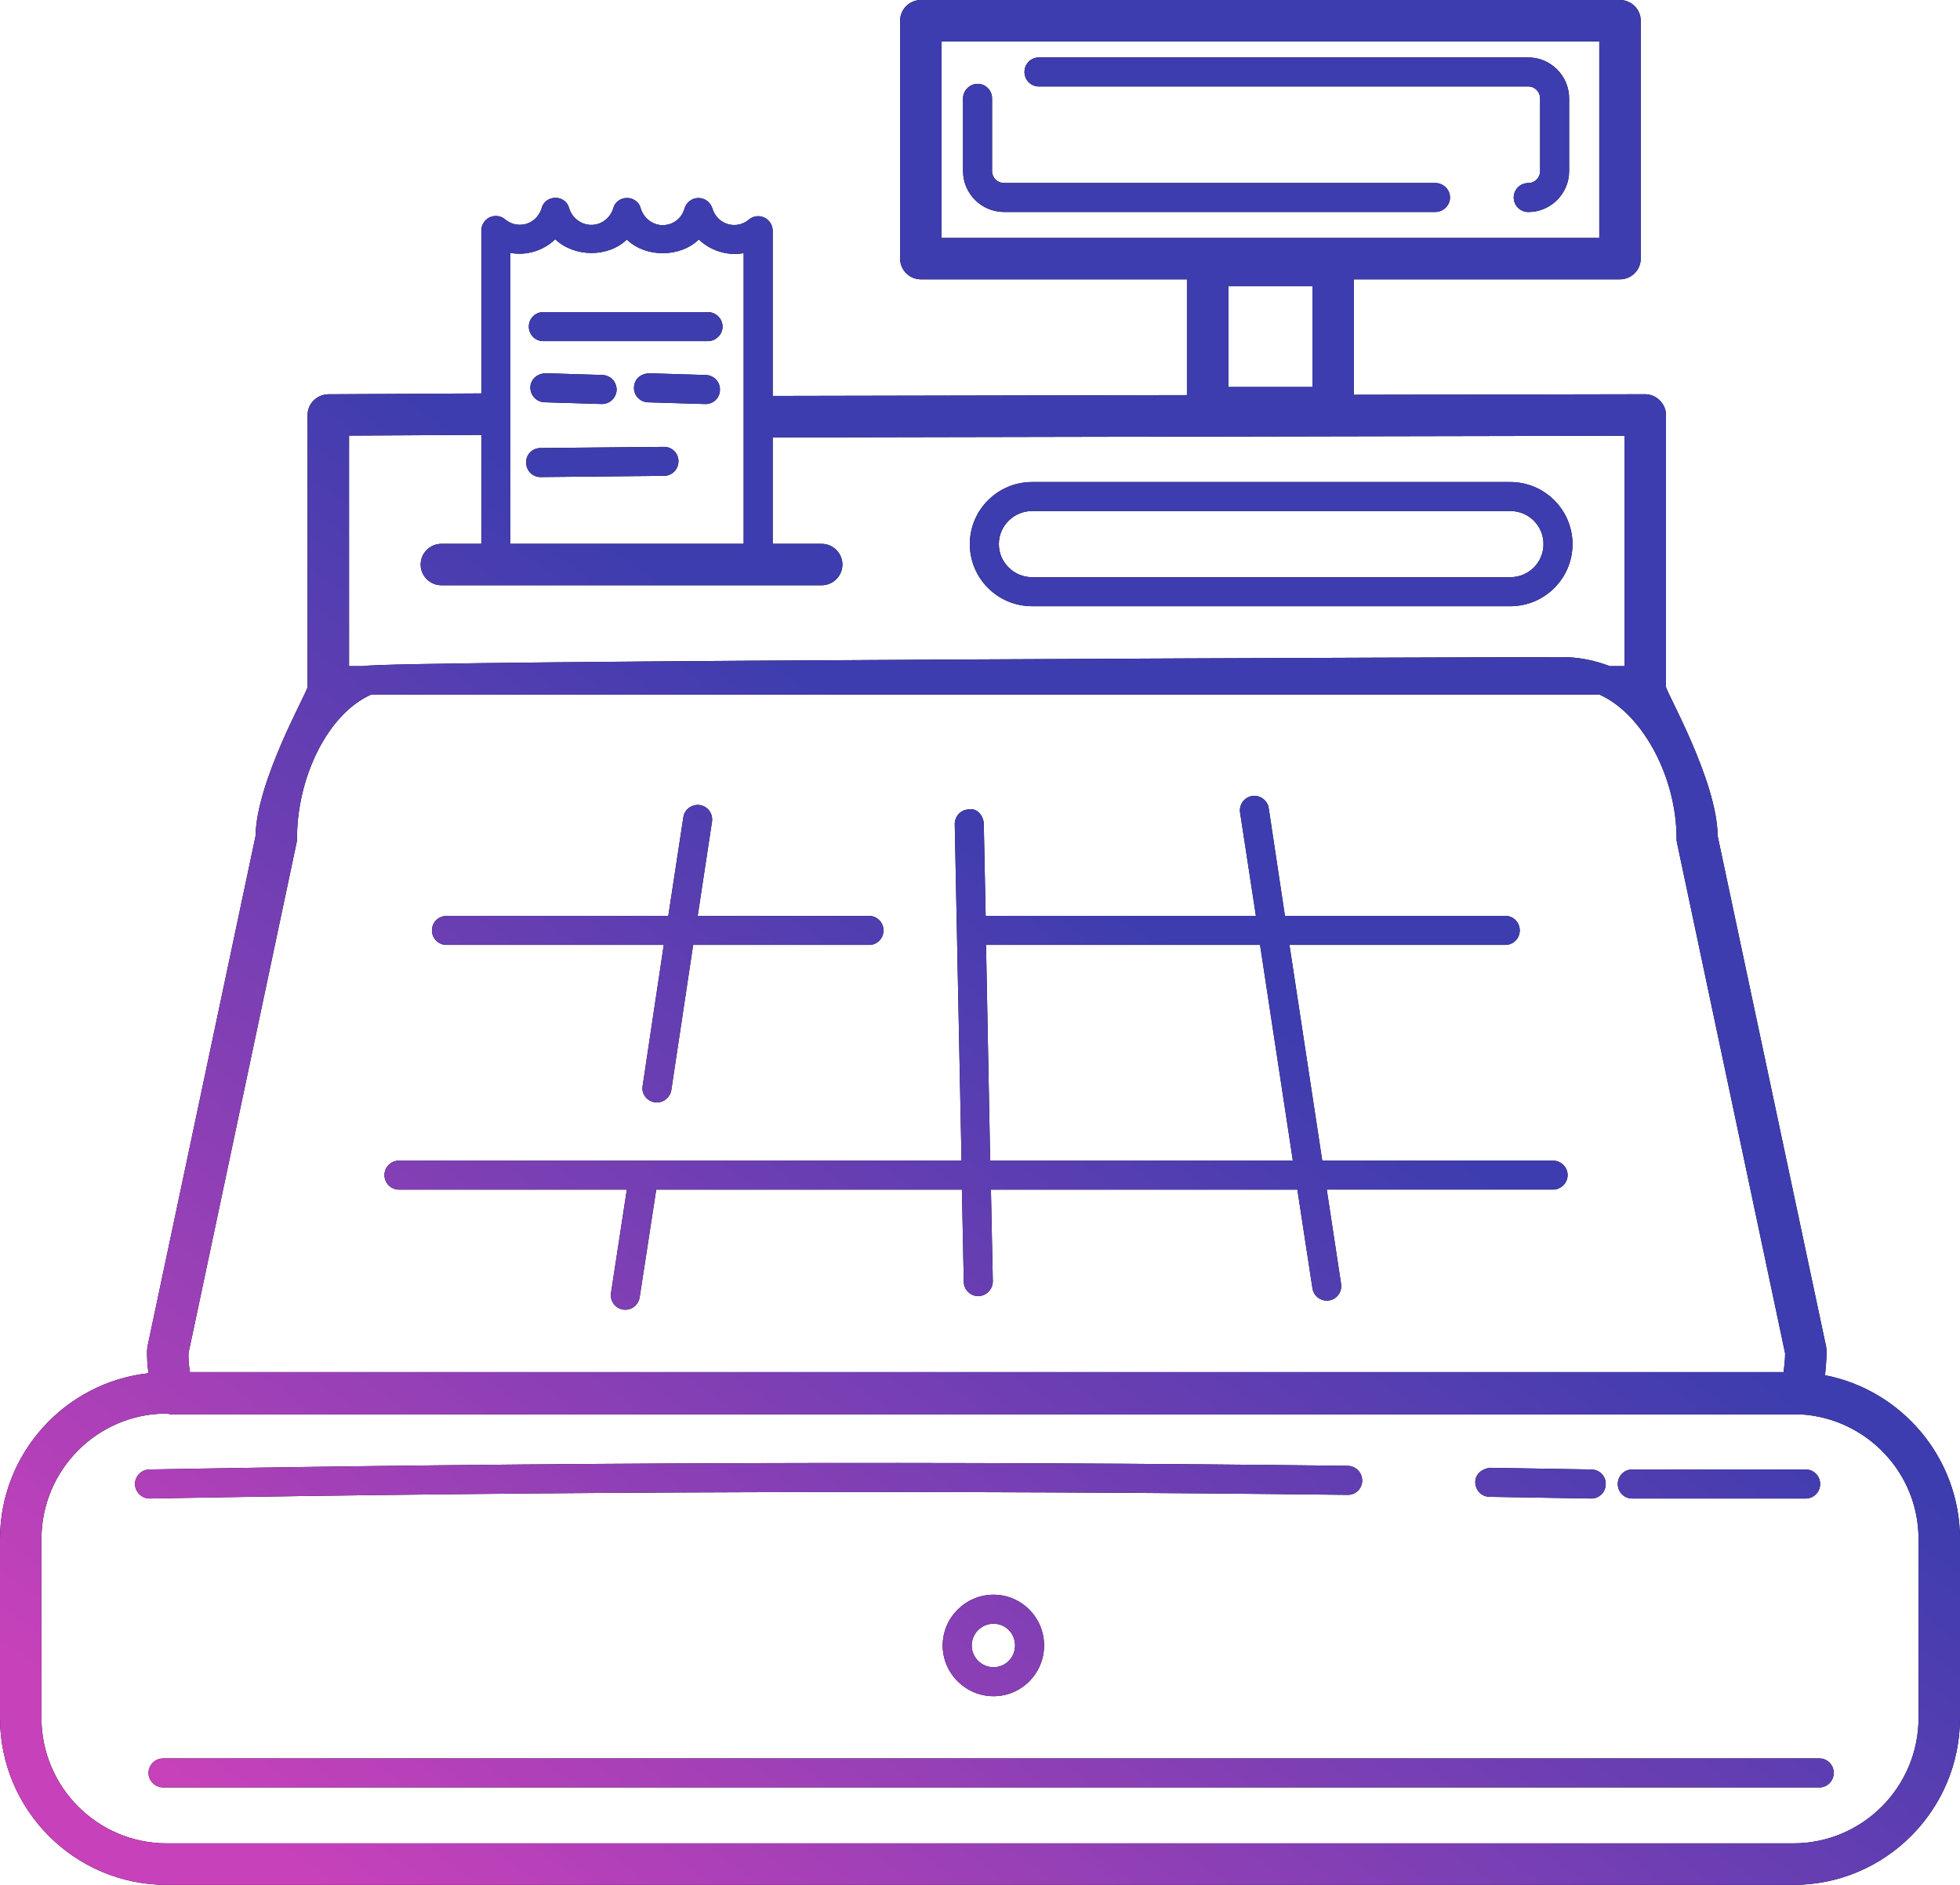 <svg id="SvgjsSvg1093" xmlns="http://www.w3.org/2000/svg" version="1.1" xmlns:xlink="http://www.w3.org/1999/xlink" xmlns:svgjs="http://svgjs.com/svgjs" width="52" height="50" viewBox="0 0 52 50"><title>Shape 1</title><desc>Created with Avocode.</desc><defs id="SvgjsDefs1094"><linearGradient id="SvgjsLinearGradient1097" gradientUnits="userSpaceOnUse" x1="1088.982" y1="237.25" x2="1053.018" y2="286.75"><stop id="SvgjsStop1098" stop-opacity="1" stop-color="#3d3daf" offset="0"></stop><stop id="SvgjsStop1099" stop-opacity="1" stop-color="#3d3daf" offset="0.45"></stop><stop id="SvgjsStop1100" stop-opacity="1" stop-color="#c741ba" offset="1"></stop></linearGradient></defs><path id="SvgjsPath1095" d="M1093.42 273.48C1093.44 273.267 1093.46 273.055 1093.46 272.845C1093.46 272.806 1093.45 272.769 1093.45 272.731L1090.57 259.174C1090.56 257.717 1089.2 255.344 1089.2 255.221V248.008C1089.2 247.861 1089.14 247.723 1089.03 247.618C1088.93 247.516 1088.79 247.458 1088.65 247.458H1088.64L1080.92 247.473V244.41H1087.98C1088.28 244.41 1088.53 244.165 1088.53 243.861V237.55C1088.53 237.246 1088.28 237 1087.98 237H1069.43C1069.13 237 1068.88 237.246 1068.88 237.55V243.861C1068.88 244.165 1069.13 244.41 1069.43 244.41H1076.49V247.481L1065.5 247.503V243.119C1065.5 242.97 1065.41 242.835 1065.28 242.771C1065.14 242.708 1064.98 242.728 1064.87 242.824C1064.79 242.89 1064.66 242.969 1064.48 242.969C1064.21 242.969 1063.98 242.792 1063.9 242.529C1063.85 242.365 1063.7 242.252 1063.53 242.252C1063.36 242.253 1063.21 242.366 1063.16 242.531C1063.09 242.795 1062.85 242.973 1062.58 242.973C1062.32 242.973 1062.08 242.791 1062 242.53C1061.96 242.365 1061.81 242.252 1061.64 242.252H1061.63C1061.46 242.252 1061.31 242.363 1061.27 242.527C1061.19 242.79 1060.95 242.966 1060.69 242.966C1060.42 242.966 1060.18 242.784 1060.1 242.524C1060.06 242.36 1059.91 242.247 1059.74 242.247C1059.56 242.247 1059.41 242.359 1059.37 242.523C1059.29 242.786 1059.06 242.963 1058.79 242.963C1058.61 242.963 1058.48 242.884 1058.4 242.819C1058.29 242.722 1058.13 242.703 1057.99 242.765C1057.86 242.828 1057.77 242.964 1057.77 243.114V247.437L1053.71 247.459C1053.41 247.462 1053.16 247.707 1053.16 248.009V255.222C1053.16 255.346 1051.8 257.719 1051.78 259.176L1048.91 272.732C1048.91 272.77 1048.9 272.807 1048.9 272.846C1048.9 273.039 1048.91 273.232 1048.94 273.427C1046.73 273.67 1045 275.55 1045 277.827V282.572C1045 285.013 1046.98 287 1049.42 287H1092.58C1095.02 287 1097 285.013 1097 282.572V277.827C1097 275.672 1095.45 273.874 1093.42 273.48ZM1069.98 243.312V238.1H1087.43V243.312ZM1079.82 244.594V247.266H1077.59V244.594ZM1059.73 243.346C1060.24 243.833 1061.14 243.83 1061.63 243.355C1062.13 243.838 1063.04 243.837 1063.54 243.353C1063.85 243.65 1064.3 243.794 1064.73 243.715V251.426H1058.54V243.708C1058.97 243.79 1059.43 243.643 1059.73 243.346ZM1054.26 248.555L1057.77 248.536V251.426H1056.71C1056.41 251.426 1056.16 251.671 1056.16 251.975C1056.16 252.28 1056.41 252.525 1056.71 252.525H1066.8C1067.1 252.525 1067.35 252.28 1067.35 251.975C1067.35 251.672 1067.1 251.426 1066.8 251.426H1065.5V248.604L1088.1 248.559V254.671H1087.71C1087.31 254.517 1086.88 254.43 1086.43 254.43C1086.43 254.43 1055.05 254.517 1054.64 254.671H1054.26ZM1052.87 259.347C1052.88 259.31 1052.88 259.272 1052.88 259.233C1052.88 257.641 1053.68 255.95 1054.84 255.428H1087.44C1088.6 255.95 1089.48 257.641 1089.48 259.233C1089.48 259.272 1089.48 259.309 1089.49 259.347L1092.36 272.9C1092.36 273.063 1092.34 273.229 1092.32 273.397H1050.04C1050.01 273.23 1050 273.064 1050 272.9ZM1092.58 285.898H1049.42C1047.59 285.898 1046.1 284.405 1046.1 282.57V277.825C1046.1 275.99 1047.59 274.497 1049.42 274.497H1049.44C1049.48 274.51 1049.53 274.522 1049.58 274.522H1092.77C1092.78 274.522 1092.79 274.519 1092.79 274.519C1094.52 274.632 1095.9 276.064 1095.9 277.825V282.57C1095.9 284.405 1094.41 285.898 1092.58 285.898ZM1088.3 276.751H1092.91C1093.12 276.751 1093.29 276.578 1093.29 276.366C1093.29 276.153 1093.12 275.981 1092.91 275.981H1088.3C1088.09 275.981 1087.92 276.153 1087.92 276.366C1087.92 276.579 1088.09 276.751 1088.3 276.751ZM1084.52 276.706L1087.21 276.751H1087.22C1087.43 276.751 1087.6 276.583 1087.6 276.372C1087.61 276.16 1087.44 275.984 1087.22 275.981L1084.53 275.936C1084.32 275.961 1084.14 276.102 1084.14 276.314C1084.14 276.527 1084.3 276.703 1084.52 276.706ZM1080.75 276.654H1080.76C1080.97 276.654 1081.14 276.485 1081.14 276.274C1081.14 276.061 1080.97 275.887 1080.76 275.884C1070.23 275.756 1059.53 275.79 1048.96 275.981C1048.75 275.984 1048.58 276.161 1048.58 276.372C1048.59 276.583 1048.76 276.751 1048.97 276.751H1048.98C1059.54 276.56 1070.23 276.528 1080.75 276.654ZM1093.27 283.645H1049.33C1049.12 283.645 1048.94 283.817 1048.94 284.029C1048.94 284.243 1049.12 284.415 1049.33 284.415H1093.27C1093.48 284.415 1093.65 284.243 1093.65 284.029C1093.65 283.816 1093.48 283.645 1093.27 283.645ZM1056.85 262.066H1062.61L1062.05 265.802C1062.01 266.012 1062.16 266.209 1062.37 266.241C1062.39 266.244 1062.41 266.246 1062.43 266.246C1062.61 266.246 1062.78 266.109 1062.81 265.919L1063.39 262.066H1068.06C1068.27 262.066 1068.44 261.894 1068.44 261.682C1068.44 261.469 1068.27 261.297 1068.06 261.297H1063.51L1063.89 258.795C1063.92 258.584 1063.78 258.388 1063.57 258.356C1063.36 258.324 1063.16 258.468 1063.13 258.678L1062.73 261.296H1056.85C1056.63 261.296 1056.46 261.468 1056.46 261.681C1056.46 261.894 1056.63 262.066 1056.85 262.066ZM1055.59 268.558H1061.63L1061.21 271.3C1061.18 271.51 1061.32 271.707 1061.53 271.739C1061.55 271.742 1061.57 271.743 1061.59 271.743C1061.78 271.743 1061.94 271.607 1061.97 271.417L1062.41 268.558H1070.52L1070.57 271.005C1070.57 271.214 1070.75 271.382 1070.95 271.382H1070.96C1071.17 271.377 1071.34 271.201 1071.34 270.989L1071.29 268.558H1079.42L1079.82 271.175C1079.85 271.365 1080.01 271.502 1080.2 271.502C1080.22 271.502 1080.24 271.5 1080.26 271.497C1080.47 271.465 1080.61 271.27 1080.58 271.059L1080.2 268.557H1086.2C1086.41 268.557 1086.59 268.385 1086.59 268.172C1086.59 267.959 1086.41 267.787 1086.2 267.787H1080.08L1079.21 262.065H1084.94C1085.15 262.065 1085.32 261.893 1085.32 261.681C1085.32 261.467 1085.15 261.295 1084.94 261.295H1079.09L1078.66 258.437C1078.63 258.227 1078.42 258.082 1078.22 258.115C1078.01 258.147 1077.87 258.343 1077.9 258.554L1078.32 261.295H1071.15L1071.1 258.848C1071.09 258.636 1070.92 258.43 1070.71 258.471C1070.49 258.475 1070.33 258.652 1070.33 258.863L1070.51 267.787H1055.59C1055.37 267.787 1055.2 267.959 1055.2 268.172C1055.2 268.385 1055.37 268.558 1055.59 268.558ZM1078.43 262.066L1079.3 267.787H1071.27L1071.16 262.066ZM1070.01 280.649C1070.01 281.391 1070.62 281.995 1071.36 281.995C1072.1 281.995 1072.7 281.391 1072.7 280.649C1072.7 279.907 1072.1 279.303 1071.36 279.303C1070.62 279.303 1070.01 279.907 1070.01 280.649ZM1071.93 280.649C1071.93 280.967 1071.68 281.226 1071.36 281.226C1071.04 281.226 1070.78 280.967 1070.78 280.649C1070.78 280.331 1071.04 280.072 1071.36 280.072C1071.68 280.072 1071.93 280.33 1071.93 280.649ZM1059.41 246.049H1063.78C1063.99 246.049 1064.17 245.877 1064.17 245.664C1064.17 245.451 1063.99 245.279 1063.78 245.279H1059.41C1059.2 245.279 1059.03 245.451 1059.03 245.664C1059.03 245.877 1059.2 246.049 1059.41 246.049ZM1059.47 246.901C1059.24 246.917 1059.08 247.063 1059.07 247.275C1059.07 247.487 1059.23 247.664 1059.45 247.671L1060.96 247.717H1060.97C1061.18 247.717 1061.35 247.552 1061.36 247.344C1061.36 247.131 1061.2 246.954 1060.98 246.947ZM1063.73 246.948L1062.22 246.902C1061.98 246.917 1061.83 247.064 1061.82 247.276C1061.81 247.488 1061.98 247.665 1062.19 247.672L1063.71 247.718H1063.72C1063.93 247.718 1064.1 247.552 1064.1 247.344C1064.11 247.132 1063.94 246.955 1063.73 246.948ZM1059.34 249.655L1062.62 249.623C1062.83 249.621 1063 249.448 1063 249.235C1063 249.023 1062.83 248.854 1062.62 248.854H1062.61L1059.34 248.885C1059.12 248.888 1058.95 249.061 1058.96 249.274C1058.96 249.486 1059.13 249.655 1059.34 249.655ZM1072.38 253.081H1085.07C1085.98 253.081 1086.72 252.342 1086.72 251.434C1086.72 250.526 1085.98 249.787 1085.07 249.787H1072.38C1071.47 249.787 1070.73 250.526 1070.73 251.434C1070.73 252.342 1071.47 253.081 1072.38 253.081ZM1072.38 250.556H1085.07C1085.56 250.556 1085.95 250.949 1085.95 251.433C1085.95 251.917 1085.56 252.311 1085.07 252.311H1072.38C1071.9 252.311 1071.5 251.917 1071.5 251.433C1071.5 250.949 1071.9 250.556 1072.38 250.556ZM1083.08 241.854H1071.64C1071.46 241.854 1071.32 241.712 1071.32 241.539V239.609C1071.32 239.396 1071.15 239.224 1070.94 239.224C1070.73 239.224 1070.55 239.396 1070.55 239.609V241.539C1070.55 242.136 1071.04 242.623 1071.64 242.623H1083.08C1083.29 242.623 1083.47 242.451 1083.47 242.238C1083.47 242.026 1083.29 241.854 1083.08 241.854ZM1085.55 238.524H1072.56C1072.35 238.524 1072.18 238.696 1072.18 238.909C1072.18 239.122 1072.35 239.294 1072.56 239.294H1085.55C1085.72 239.294 1085.86 239.436 1085.86 239.609V241.539C1085.86 241.713 1085.72 241.855 1085.55 241.855C1085.33 241.855 1085.16 242.027 1085.16 242.24C1085.16 242.452 1085.33 242.624 1085.55 242.624C1086.14 242.624 1086.63 242.138 1086.63 241.54V239.61C1086.63 239.011 1086.14 238.524 1085.55 238.524Z " fill="#000000" fill-opacity="1" transform="matrix(1,0,0,1,-1045,-237)"></path><path id="SvgjsPath1096" d="M1093.42 273.48C1093.44 273.267 1093.46 273.055 1093.46 272.845C1093.46 272.806 1093.45 272.769 1093.45 272.731L1090.57 259.174C1090.56 257.717 1089.2 255.344 1089.2 255.221V248.008C1089.2 247.861 1089.14 247.723 1089.03 247.618C1088.93 247.516 1088.79 247.458 1088.65 247.458H1088.64L1080.92 247.473V244.41H1087.98C1088.28 244.41 1088.53 244.165 1088.53 243.861V237.55C1088.53 237.246 1088.28 237 1087.98 237H1069.43C1069.13 237 1068.88 237.246 1068.88 237.55V243.861C1068.88 244.165 1069.13 244.41 1069.43 244.41H1076.49V247.481L1065.5 247.503V243.119C1065.5 242.97 1065.41 242.835 1065.28 242.771C1065.14 242.708 1064.98 242.728 1064.87 242.824C1064.79 242.89 1064.66 242.969 1064.48 242.969C1064.21 242.969 1063.98 242.792 1063.9 242.529C1063.85 242.365 1063.7 242.252 1063.53 242.252C1063.36 242.253 1063.21 242.366 1063.16 242.531C1063.09 242.795 1062.85 242.973 1062.58 242.973C1062.32 242.973 1062.08 242.791 1062 242.53C1061.96 242.365 1061.81 242.252 1061.64 242.252H1061.63C1061.46 242.252 1061.31 242.363 1061.27 242.527C1061.19 242.79 1060.95 242.966 1060.69 242.966C1060.42 242.966 1060.18 242.784 1060.1 242.524C1060.06 242.36 1059.91 242.247 1059.74 242.247C1059.56 242.247 1059.41 242.359 1059.37 242.523C1059.29 242.786 1059.06 242.963 1058.79 242.963C1058.61 242.963 1058.48 242.884 1058.4 242.819C1058.29 242.722 1058.13 242.703 1057.99 242.765C1057.86 242.828 1057.77 242.964 1057.77 243.114V247.437L1053.71 247.459C1053.41 247.462 1053.16 247.707 1053.16 248.009V255.222C1053.16 255.346 1051.8 257.719 1051.78 259.176L1048.91 272.732C1048.91 272.77 1048.9 272.807 1048.9 272.846C1048.9 273.039 1048.91 273.232 1048.94 273.427C1046.73 273.67 1045 275.55 1045 277.827V282.572C1045 285.013 1046.98 287 1049.42 287H1092.58C1095.02 287 1097 285.013 1097 282.572V277.827C1097 275.672 1095.45 273.874 1093.42 273.48ZM1069.98 243.312V238.1H1087.43V243.312ZM1079.82 244.594V247.266H1077.59V244.594ZM1059.73 243.346C1060.24 243.833 1061.14 243.83 1061.63 243.355C1062.13 243.838 1063.04 243.837 1063.54 243.353C1063.85 243.65 1064.3 243.794 1064.73 243.715V251.426H1058.54V243.708C1058.97 243.79 1059.43 243.643 1059.73 243.346ZM1054.26 248.555L1057.77 248.536V251.426H1056.71C1056.41 251.426 1056.16 251.671 1056.16 251.975C1056.16 252.28 1056.41 252.525 1056.71 252.525H1066.8C1067.1 252.525 1067.35 252.28 1067.35 251.975C1067.35 251.672 1067.1 251.426 1066.8 251.426H1065.5V248.604L1088.1 248.559V254.671H1087.71C1087.31 254.517 1086.88 254.43 1086.43 254.43C1086.43 254.43 1055.05 254.517 1054.64 254.671H1054.26ZM1052.87 259.347C1052.88 259.31 1052.88 259.272 1052.88 259.233C1052.88 257.641 1053.68 255.95 1054.84 255.428H1087.44C1088.6 255.95 1089.48 257.641 1089.48 259.233C1089.48 259.272 1089.48 259.309 1089.49 259.347L1092.36 272.9C1092.36 273.063 1092.34 273.229 1092.32 273.397H1050.04C1050.01 273.23 1050 273.064 1050 272.9ZM1092.58 285.898H1049.42C1047.59 285.898 1046.1 284.405 1046.1 282.57V277.825C1046.1 275.99 1047.59 274.497 1049.42 274.497H1049.44C1049.48 274.51 1049.53 274.522 1049.58 274.522H1092.77C1092.78 274.522 1092.79 274.519 1092.79 274.519C1094.52 274.632 1095.9 276.064 1095.9 277.825V282.57C1095.9 284.405 1094.41 285.898 1092.58 285.898ZM1088.3 276.751H1092.91C1093.12 276.751 1093.29 276.578 1093.29 276.366C1093.29 276.153 1093.12 275.981 1092.91 275.981H1088.3C1088.09 275.981 1087.92 276.153 1087.92 276.366C1087.92 276.579 1088.09 276.751 1088.3 276.751ZM1084.52 276.706L1087.21 276.751H1087.22C1087.43 276.751 1087.6 276.583 1087.6 276.372C1087.61 276.16 1087.44 275.984 1087.22 275.981L1084.53 275.936C1084.32 275.961 1084.14 276.102 1084.14 276.314C1084.14 276.527 1084.3 276.703 1084.52 276.706ZM1080.75 276.654H1080.76C1080.97 276.654 1081.14 276.485 1081.14 276.274C1081.14 276.061 1080.97 275.887 1080.76 275.884C1070.23 275.756 1059.53 275.79 1048.96 275.981C1048.75 275.984 1048.58 276.161 1048.58 276.372C1048.59 276.583 1048.76 276.751 1048.97 276.751H1048.98C1059.54 276.56 1070.23 276.528 1080.75 276.654ZM1093.27 283.645H1049.33C1049.12 283.645 1048.94 283.817 1048.94 284.029C1048.94 284.243 1049.12 284.415 1049.33 284.415H1093.27C1093.48 284.415 1093.65 284.243 1093.65 284.029C1093.65 283.816 1093.48 283.645 1093.27 283.645ZM1056.85 262.066H1062.61L1062.05 265.802C1062.01 266.012 1062.16 266.209 1062.37 266.241C1062.39 266.244 1062.41 266.246 1062.43 266.246C1062.61 266.246 1062.78 266.109 1062.81 265.919L1063.39 262.066H1068.06C1068.27 262.066 1068.44 261.894 1068.44 261.682C1068.44 261.469 1068.27 261.297 1068.06 261.297H1063.51L1063.89 258.795C1063.92 258.584 1063.78 258.388 1063.57 258.356C1063.36 258.324 1063.16 258.468 1063.13 258.678L1062.73 261.296H1056.85C1056.63 261.296 1056.46 261.468 1056.46 261.681C1056.46 261.894 1056.63 262.066 1056.85 262.066ZM1055.59 268.558H1061.63L1061.21 271.3C1061.18 271.51 1061.32 271.707 1061.53 271.739C1061.55 271.742 1061.57 271.743 1061.59 271.743C1061.78 271.743 1061.94 271.607 1061.97 271.417L1062.41 268.558H1070.52L1070.57 271.005C1070.57 271.214 1070.75 271.382 1070.95 271.382H1070.96C1071.17 271.377 1071.34 271.201 1071.34 270.989L1071.29 268.558H1079.42L1079.82 271.175C1079.85 271.365 1080.01 271.502 1080.2 271.502C1080.22 271.502 1080.24 271.5 1080.26 271.497C1080.47 271.465 1080.61 271.27 1080.58 271.059L1080.2 268.557H1086.2C1086.41 268.557 1086.59 268.385 1086.59 268.172C1086.59 267.959 1086.41 267.787 1086.2 267.787H1080.08L1079.21 262.065H1084.94C1085.15 262.065 1085.32 261.893 1085.32 261.681C1085.32 261.467 1085.15 261.295 1084.94 261.295H1079.09L1078.66 258.437C1078.63 258.227 1078.42 258.082 1078.22 258.115C1078.01 258.147 1077.87 258.343 1077.9 258.554L1078.32 261.295H1071.15L1071.1 258.848C1071.09 258.636 1070.92 258.43 1070.71 258.471C1070.49 258.475 1070.33 258.652 1070.33 258.863L1070.51 267.787H1055.59C1055.37 267.787 1055.2 267.959 1055.2 268.172C1055.2 268.385 1055.37 268.558 1055.59 268.558ZM1078.43 262.066L1079.3 267.787H1071.27L1071.16 262.066ZM1070.01 280.649C1070.01 281.391 1070.62 281.995 1071.36 281.995C1072.1 281.995 1072.7 281.391 1072.7 280.649C1072.7 279.907 1072.1 279.303 1071.36 279.303C1070.62 279.303 1070.01 279.907 1070.01 280.649ZM1071.93 280.649C1071.93 280.967 1071.68 281.226 1071.36 281.226C1071.04 281.226 1070.78 280.967 1070.78 280.649C1070.78 280.331 1071.04 280.072 1071.36 280.072C1071.68 280.072 1071.93 280.33 1071.93 280.649ZM1059.41 246.049H1063.78C1063.99 246.049 1064.17 245.877 1064.17 245.664C1064.17 245.451 1063.99 245.279 1063.78 245.279H1059.41C1059.2 245.279 1059.03 245.451 1059.03 245.664C1059.03 245.877 1059.2 246.049 1059.41 246.049ZM1059.47 246.901C1059.24 246.917 1059.08 247.063 1059.07 247.275C1059.07 247.487 1059.23 247.664 1059.45 247.671L1060.96 247.717H1060.97C1061.18 247.717 1061.35 247.552 1061.36 247.344C1061.36 247.131 1061.2 246.954 1060.98 246.947ZM1063.73 246.948L1062.22 246.902C1061.98 246.917 1061.83 247.064 1061.82 247.276C1061.81 247.488 1061.98 247.665 1062.19 247.672L1063.71 247.718H1063.72C1063.93 247.718 1064.1 247.552 1064.1 247.344C1064.11 247.132 1063.94 246.955 1063.73 246.948ZM1059.34 249.655L1062.62 249.623C1062.83 249.621 1063 249.448 1063 249.235C1063 249.023 1062.83 248.854 1062.62 248.854H1062.61L1059.34 248.885C1059.12 248.888 1058.95 249.061 1058.96 249.274C1058.96 249.486 1059.13 249.655 1059.34 249.655ZM1072.38 253.081H1085.07C1085.98 253.081 1086.72 252.342 1086.72 251.434C1086.72 250.526 1085.98 249.787 1085.07 249.787H1072.38C1071.47 249.787 1070.73 250.526 1070.73 251.434C1070.73 252.342 1071.47 253.081 1072.38 253.081ZM1072.38 250.556H1085.07C1085.56 250.556 1085.95 250.949 1085.95 251.433C1085.95 251.917 1085.56 252.311 1085.07 252.311H1072.38C1071.9 252.311 1071.5 251.917 1071.5 251.433C1071.5 250.949 1071.9 250.556 1072.38 250.556ZM1083.08 241.854H1071.64C1071.46 241.854 1071.32 241.712 1071.32 241.539V239.609C1071.32 239.396 1071.15 239.224 1070.94 239.224C1070.73 239.224 1070.55 239.396 1070.55 239.609V241.539C1070.55 242.136 1071.04 242.623 1071.64 242.623H1083.08C1083.29 242.623 1083.47 242.451 1083.47 242.238C1083.47 242.026 1083.29 241.854 1083.08 241.854ZM1085.55 238.524H1072.56C1072.35 238.524 1072.18 238.696 1072.18 238.909C1072.18 239.122 1072.35 239.294 1072.56 239.294H1085.55C1085.72 239.294 1085.86 239.436 1085.86 239.609V241.539C1085.86 241.713 1085.72 241.855 1085.55 241.855C1085.33 241.855 1085.16 242.027 1085.16 242.24C1085.16 242.452 1085.33 242.624 1085.55 242.624C1086.14 242.624 1086.63 242.138 1086.63 241.54V239.61C1086.63 239.011 1086.14 238.524 1085.55 238.524Z " fill="url(#SvgjsLinearGradient1097)" transform="matrix(1,0,0,1,-1045,-237)"></path></svg>